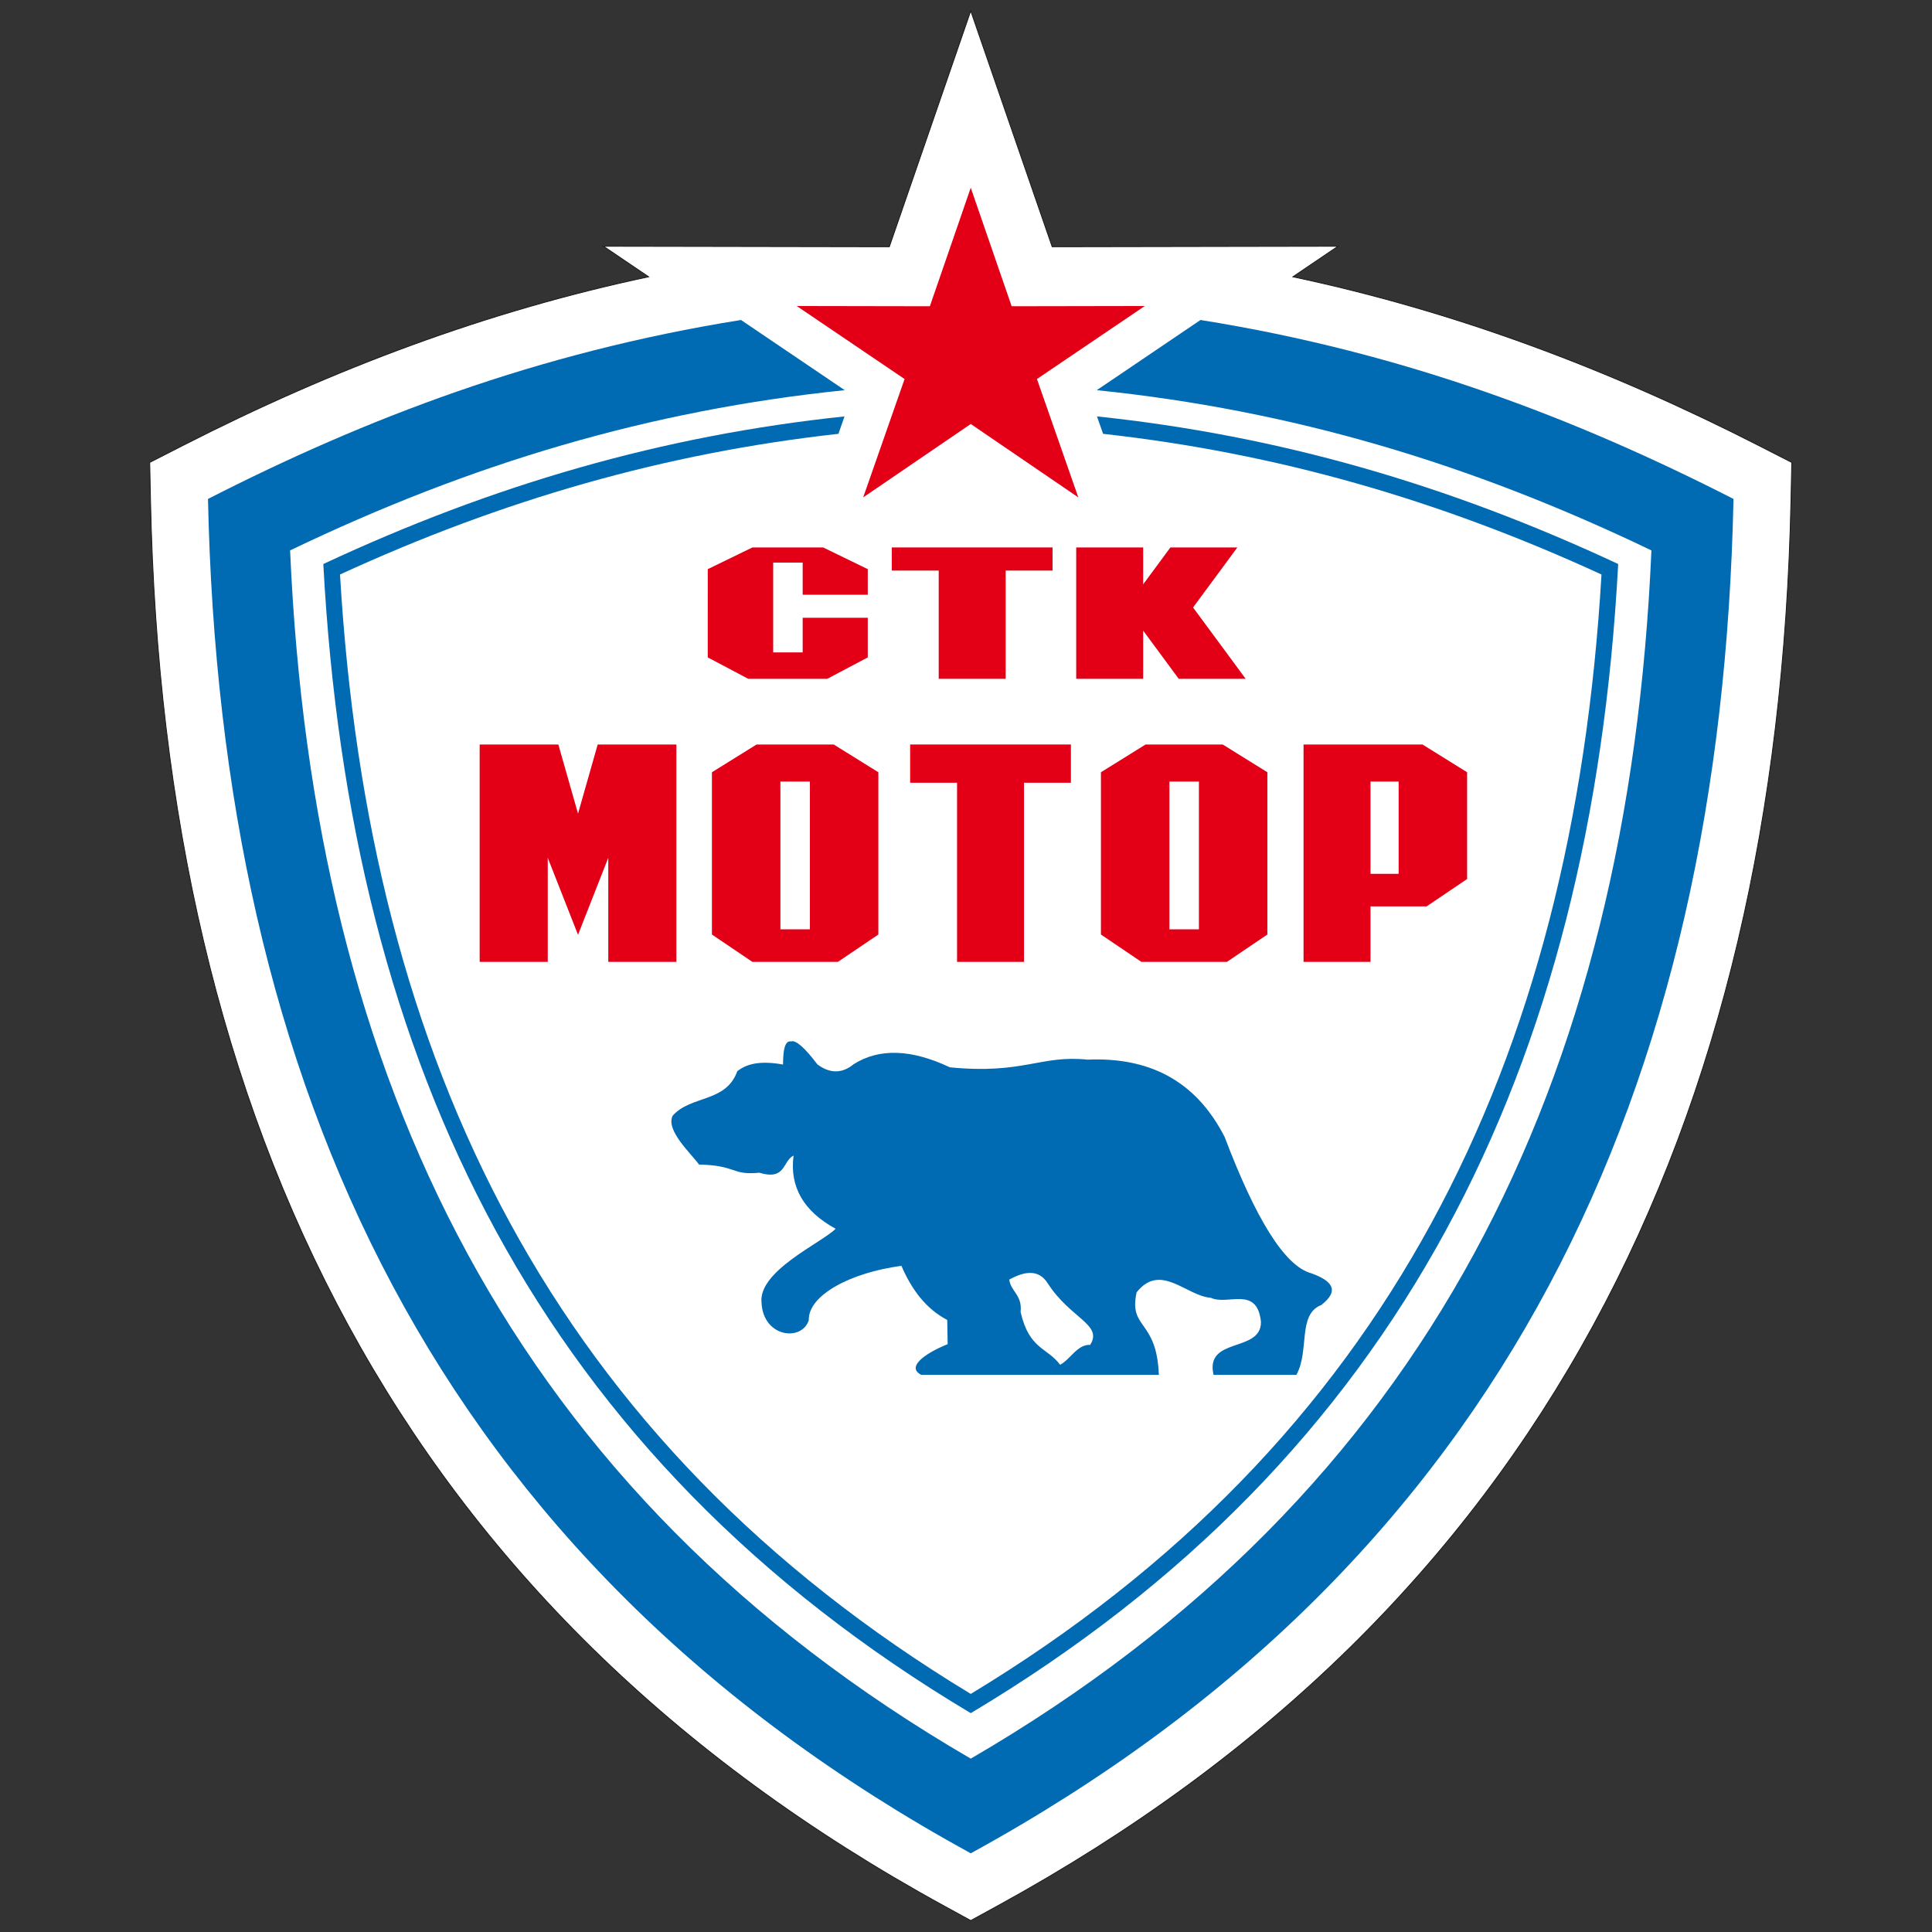 <svg
  xmlns="http://www.w3.org/2000/svg"
  height="512"
  width="512"
  version="1.1"
  style=""
>
  <rect width="100%" height="100%" fill="#333333" stroke="none"/>
  <rect id="backgroundrect" width="100%" height="100%" x="0" y="0" fill="none" stroke="none" class="" style=""/>
  <defs id="defs62"/>
<g class="currentLayer" style="">
  <title>Layer 1</title>
  <g class="">
    <path id="path2"
          style="fill:#006ab3;fill-rule:evenodd"
          d="m55.119,132.23 c41.75,-21.324 87.223,-38.803 141.258,-47.432 l27.483,18.602 c-51.707,5.312 -99.04,19.434 -146.981,42.466 c6.116,140.64 59.14,249.693 180.38,320.192 c121.24,-70.5 174.263,-179.553 180.379,-320.192 c-47.94,-23.033 -95.274,-37.154 -146.981,-42.466 l27.483,-18.602 c54.036,8.629 99.508,26.108 141.258,47.432 c-3.29,155.301 -59.807,280.985 -202.14,358.918 C114.926,413.215 58.409,287.53 55.119,132.23 z" class=""/><path id="path4" style="fill:#ffffff;fill-rule:evenodd;stroke:#1b1918;stroke-width:0.216;stroke-linecap:butt;stroke-linejoin:miter;stroke-dasharray:none" d="m342.62,73.356 c43.073,9.138 83.751,24.439 123.527,44.756 l8.692,4.44 l-0.209,10.018 c-3.497,165.316 -66.13,293.59 -210.238,372.49 l-7.133,3.906 l-7.133,-3.906 C106.017,426.161 43.388,297.886 39.885,132.569 l-0.209,-10.018 l8.692,-4.439 c39.779,-20.314 80.454,-35.617 123.526,-44.756 l-11.958,-8.094 l75.746,0.133 l21.576,-62.505 l21.577,62.505 l75.739,-0.133 z" class=""/><path id="path6" style="fill:#ffffff;fill-rule:evenodd" d="m317.645,78.634 l1.387,0.221 c50.662,8.088 97.099,24.563 142.944,47.979 l3.322,1.696 l-0.08,3.828 c-3.417,161.523 -63.973,286.765 -205.232,364.107 l-2.726,1.492 l-2.726,-1.492 C113.274,419.123 52.719,293.881 49.298,132.358 l-0.081,-3.828 l3.323,-1.696 c45.847,-23.414 92.281,-39.891 142.945,-47.979 l1.389,-0.222 l-5.3,-3.587 l50.743,0.089 l14.943,-43.289 l14.943,43.289 l50.743,-0.089 z" class=""/><path id="path8" style="fill:#006ab3;fill-rule:evenodd" d="m55.119,132.226 c41.752,-21.322 87.219,-38.8 141.255,-47.426 l27.486,18.599 c-51.707,5.311 -99.042,19.432 -146.981,42.466 c6.117,140.645 59.144,249.695 180.38,320.193 c121.239,-70.498 174.263,-179.548 180.383,-320.193 c-47.942,-23.034 -95.277,-37.154 -146.984,-42.466 l27.484,-18.599 c54.038,8.626 99.507,26.104 141.253,47.426 c-3.285,155.3 -59.801,280.99 -202.137,358.922 C114.923,413.217 58.409,287.526 55.119,132.226 z" class=""/><path id="path10" style="fill:#006ab3;fill-rule:evenodd" d="m428.837,149.469 c-45.151,-21.083 -89.956,-34.038 -138.123,-39.116 l1.614,4.615 c45.831,5.083 88.941,17.44 132.084,37.278 c-7.585,129.564 -56.954,229.981 -167.153,296.661 C147.061,382.227 97.692,281.809 90.107,152.246 c43.143,-19.838 86.253,-32.195 132.084,-37.278 l1.614,-4.615 c-48.166,5.079 -92.972,18.034 -138.123,39.116 c7.115,133.329 57.746,236.586 171.578,304.532 c113.832,-67.946 164.462,-171.203 171.577,-304.532 z" class=""/><path id="path12" style="fill:#e30016;fill-rule:evenodd" d="m257.26,49.753 l10.839,31.408 l35.284,-0.063 l-28.585,19.348 l10.968,31.369 l-28.506,-19.451 l-28.506,19.451 l10.968,-31.369 l-28.585,-19.348 l35.284,0.063 z" class=""/><path id="path14" style="fill:#006ab3;fill-rule:evenodd" d="m195.386,283.887 c2.405,-1.921 5.98,-2.891 12.128,-1.772 c0,-3.855 0.502,-6.415 2.107,-6.126 c1.344,-0.461 3.798,1.867 7.014,6.103 c3.335,2.462 6.536,2.438 9.604,-0.071 c6.758,-4.281 15.253,-4.005 25.486,0.83 c19.591,1.911 23.943,-3.326 36.516,-2.036 c15.864,-0.67 28.47,5.17 36.315,20.523 c8.168,21.533 15.851,34.178 22.95,36.098 c5.449,1.954 7.64,4.511 2.661,8.399 c-6.391,2.494 -3.061,12.1 -6.608,18.502 h-21.963 c-2.326,-10.172 12.691,-5.738 12.57,-14.046 c-1.016,-9.683 -8.848,-4.241 -13.272,-6.362 c-6.561,-0.481 -13.322,-9.457 -19.683,-1.443 c-2.146,9.873 5.333,7.005 5.894,21.851 h-62.988 c-3.8,-1.954 0.396,-5.415 7.023,-8.129 l-0.112,-6.401 c-5.657,-2.971 -9.431,-8.065 -12.147,-14.351 c-13.62,1.818 -24.736,7.845 -24.545,14.401 c-1.817,5.733 -12.037,4.594 -12.517,-4.556 c-1.034,-8.473 15.978,-15.96 19.63,-19.666 c-8.526,-4.671 -12.24,-11.138 -11.143,-19.401 c-3.032,1.516 -1.954,6.659 -9.095,4.549 c-7.426,0.729 -5.929,-1.96 -15.961,-2.164 c-2.035,-2.857 -8.881,-9.029 -7.007,-12.922 c4.812,-5.49 14.135,-3.419 17.142,-11.809 zm72.077,55.214 c4.227,-2.314 7.87,-2.729 10.225,1.036 c6.06,9.358 14.634,10.843 11.228,16.264 c-3.43,-0.16 -5.276,3.878 -7.971,5.275 c-3.492,-4.659 -8.186,-4.034 -10.475,-13.977 c0.501,-4.523 -2.606,-5.421 -3.008,-8.598 z" class=""/><path id="path16" style="fill:#e30016;fill-rule:evenodd" d="m147.969,197.299 l5.213,18.321 l5.213,-18.321 h2.807 h4.179 h13.865 v57.609 h-18.045 v-27.583 l-8.02,20.408 l-8.02,-20.408 v27.583 h-18.045 v-57.609 h13.865 h4.179 z" class=""/><path id="path18" style="fill:#e30016;fill-rule:evenodd" d="m188.669,204.654 l11.829,-7.355 h9.924 h0.601 h9.924 l11.829,7.355 v43.003 l-10.727,7.251 h-11.027 h-0.601 h-11.027 l-10.727,-7.251 zm22.355,2.471 h-0.601 h-3.609 v39.158 h3.609 h0.601 h3.609 v-39.158 z" class=""/><path id="path20" style="fill:#e30016;fill-rule:evenodd" d="m291.761,204.654 l11.829,-7.355 h9.924 h0.601 h9.924 l11.829,7.355 v43.003 l-10.726,7.251 h-11.027 h-0.601 h-11.027 l-10.727,-7.251 zm22.355,2.471 h-0.601 h-3.609 v39.158 h3.609 h0.601 h3.609 v-39.158 z" class=""/><path id="path22" style="fill:#e30016;fill-rule:evenodd" d="m253.629,254.908 h17.744 v-47.472 h12.431 v-10.137 h-12.431 h-17.744 h-12.431 v10.137 h12.431 z" class=""/><path id="path24" style="fill:#e30016;fill-rule:evenodd" d="m356.521,197.299 h6.678 h3.246 h0.601 h9.924 l11.829,7.355 v28.293 l-10.726,7.252 h-11.027 h-0.601 h-3.246 v14.71 h-17.744 v-57.609 zm6.678,34.274 v-24.448 h3.246 h0.601 h3.609 v24.448 h-3.609 h-0.601 z" class=""/><path id="path26" style="fill:#e30016;fill-rule:evenodd" d="m187.567,150.832 l11.829,-5.755 h8.22 h0.601 h9.924 l11.829,5.755 v6.776 h-17.253 v-8.508 h-3.609 h-0.601 h-3.609 v23.796 h3.609 h0.601 h3.609 v-9.176 h17.253 v10.498 l-10.727,5.674 h-11.027 h-0.601 h-9.323 l-10.727,-5.674 z" class=""/><path id="path28" style="fill:#e30016;fill-rule:evenodd" d="m248.767,179.892 h17.744 v-28.688 h12.431 v-6.126 h-12.431 h-17.744 h-12.431 v6.126 h12.431 z" class=""/><path id="path30" style="fill:#e30016;fill-rule:evenodd" d="m285.207,179.892 h17.744 v-12.775 l9.423,12.775 h17.744 l-13.943,-18.902 l11.737,-15.912 h-17.744 l-7.218,9.785 v-9.785 h-17.744 z"/>
  </g>
</g>
</svg>

